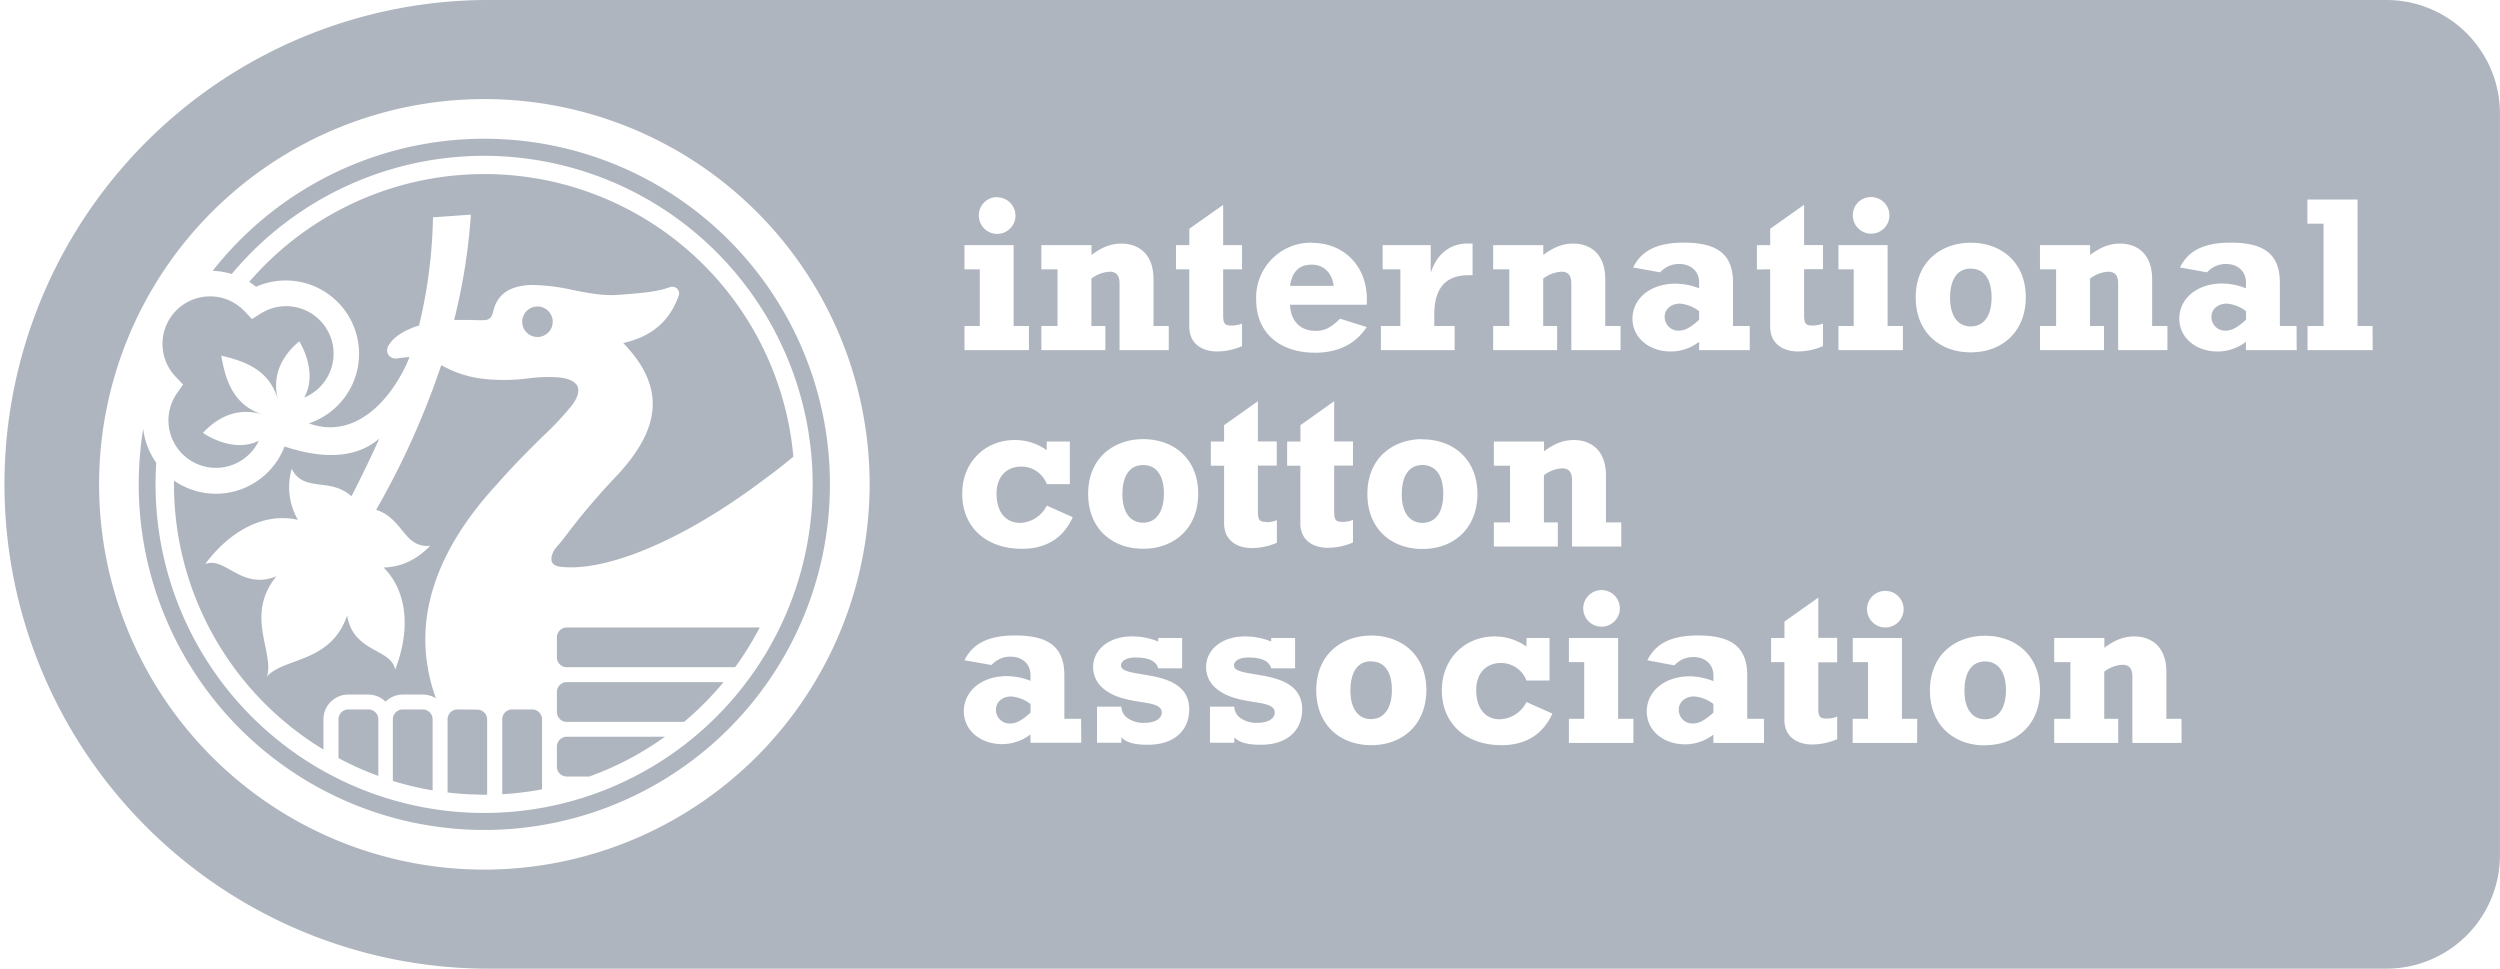 <svg data-name="Layer 1" xmlns="http://www.w3.org/2000/svg" viewBox="0 0 598.22 231.79"><path d="M83.32 169.76a2.37 2.37 0 0 0-2.32 2.37v9.27a73.44 73.44 0 0 0 9.53 4.27v-13.54a2.38 2.38 0 0 0-2.37-2.37zm39.23 0a2.37 2.37 0 0 0-2.37 2.37v17.92a76.18 76.18 0 0 0 9.52-1.17v-16.75a2.37 2.37 0 0 0-2.37-2.37zm-13.08 0a2.38 2.38 0 0 0-2.37 2.37v17.51h.1q1 .12 2 .21c.78.07 1.57.13 2.36.18l1.18.06c1 0 2.06.07 3.09.08h.74v-18a2.37 2.37 0 0 0-2.37-2.37zm-13.07 0a2.37 2.37 0 0 0-2.4 2.37v14.73a73.32 73.32 0 0 0 9.52 2.27v-17a2.37 2.37 0 0 0-2.37-2.37zM132.26 77a3.65 3.65 0 1 0-3.65 3.64 3.64 3.64 0 0 0 3.65-3.64zm141.25 34.29c-3.18 0-4.93 2.55-4.93 7 0 4.24 1.85 6.78 4.93 6.78s5-2.54 5-6.94-1.82-6.85-5-6.85zm-35.19 58.5a3.25 3.25 0 0 0 3.28 3.34c1.59 0 2.86-.69 5-2.6v-2.06a8.79 8.79 0 0 0-4.61-1.81c-2.14-.01-3.67 1.34-3.67 3.12zM115.89 33.2a82.61 82.61 0 0 0-65 31.61 17.27 17.27 0 0 1 4.56.76 78.62 78.62 0 1 1-18.23 50.33c0-1.73.06-3.45.17-5.15a17.56 17.56 0 0 1-3.12-8.15 82.7 82.7 0 1 0 81.62-69.4zM43.81 92l-1.45 2.08a11.36 11.36 0 0 0 17.13 14.75 11.21 11.21 0 0 0 2.45-3.38c-4.56 2.33-10 .37-13.38-1.86 2.32-2.48 7.22-6.65 14.37-4.36-7.64-2.44-9.06-9.15-10-14.13 4.94 1.2 11.55 3 13.61 10.72-1.94-7.28 2.46-11.96 5.07-14.15 2.06 3.45 3.73 9 1.17 13.46a11.19 11.19 0 0 0 3.51-2.27A11.36 11.36 0 0 0 62.43 75l-2.14 1.35-1.78-1.88A11.36 11.36 0 0 0 42 90.11zM137 96.82c1.25-1.74 1.67-3.3 1.19-4.38s-2-1.86-4.33-2.12a35.85 35.85 0 0 0-7.43.22 45.46 45.46 0 0 1-11.07.08 26.16 26.16 0 0 1-8.58-2.62c-.42-.23-.82-.43-1.2-.62A192.2 192.2 0 0 1 90 122c6.47 2 6.61 9.2 12.94 8.6-4.06 4.17-8 5.1-11.14 5.2 6.24 6.33 6.08 16 2.75 24.43-.92-5.11-10-4-11.49-12.95-3.88 11.43-15.14 10-19.17 14.6 1.8-5.86-5.38-14.65 2.27-24-8.38 3.47-12.24-4.82-17.06-2.91 5.38-7.28 13.52-12.53 22.19-10.58a15.63 15.63 0 0 1-1.48-12.2c2.87 5.75 9.18 1.92 14.29 6.57 2.42-4.74 4.65-9.32 6.67-13.81-5.49 4.69-13.27 5-22.69 1.89A17.57 17.57 0 0 1 41.63 115v.94a74.23 74.23 0 0 0 35.77 63.42v-7.23a5.93 5.93 0 0 1 5.92-5.93h4.79a5.89 5.89 0 0 1 4.14 1.7 5.9 5.9 0 0 1 4.15-1.7h4.78a5.94 5.94 0 0 1 3.14.91 41.45 41.45 0 0 1-2.5-12.22c-.62-13 5.21-26.2 17.32-39.26 3.74-4.27 7.45-7.95 10.72-11.19a73.87 73.87 0 0 0 7.14-7.62zm203.36 28.29c3.18 0 5-2.54 5-6.94s-1.8-6.89-5-6.89-4.93 2.55-4.93 7c-.02 4.29 1.84 6.83 4.91 6.83zm-167.21 38.11h-37.52a2.37 2.37 0 0 0-2.37 2.37v4.78a2.37 2.37 0 0 0 2.37 2.37h28.06a75.29 75.29 0 0 0 9.46-9.52zm298.41-85.11c3.17 0 5-2.54 5-6.94s-1.81-6.89-5-6.89-4.93 2.55-4.93 7c0 4.29 1.85 6.83 4.93 6.83zM313.84 63.33c-2.92 0-4.67 1.64-5.14 5.08h10.44c-.43-3.17-2.39-5.08-5.3-5.08zm-124 45.91A74.24 74.24 0 0 0 59.63 67.46c.56.36 1.11.74 1.64 1.16a17.54 17.54 0 1 1 12.64 32.68C85.13 105.4 94 95.34 98 85.46c-.83 0-1.71.14-2.74.27a2.25 2.25 0 0 1-2.33-.8 2.19 2.19 0 0 1 .13-2.38c1-1.74 3.45-3.5 7.21-4.66A119.05 119.05 0 0 0 103.61 52l9.06-.64a141.38 141.38 0 0 1-4 25.2h3.42c.48 0 2.16.07 3.27.06 1.62 0 2.24-.33 2.68-2.21 1-4.07 4-6.11 9.3-6.22a47.09 47.09 0 0 1 9.72 1.21c3.52.69 7.15 1.41 10.56 1.17 5.68-.39 9.64-.73 12.72-1.87a1.62 1.62 0 0 1 2.09 2c-2.2 6.16-6.39 9.77-13.19 11.36a.07.07 0 0 0-.06 0 .07.07 0 0 0 0 .07c9.8 10.2 9.34 19.94-1.49 31.59a162.66 162.66 0 0 0-12.15 14.27c-.84 1.1-1.45 1.9-2.1 2.6-1.17 1.24-1.74 2.79-1.4 3.78.22.66.89 1.08 2 1.25 11.27 1.32 29.94-6.65 48.69-20.81q3.67-2.64 7.14-5.57zm138.22 49c-3.17 0-4.92 2.55-4.92 7.05 0 4.24 1.85 6.78 4.92 6.78s5-2.54 5-6.94-1.78-6.85-4.97-6.85zm-194.8 20.42v4.79a2.37 2.37 0 0 0 2.37 2.37H141a74.28 74.28 0 0 0 18.12-9.53h-23.49a2.38 2.38 0 0 0-2.37 2.37zm48.54-28.52h-46.17a2.37 2.37 0 0 0-2.37 2.37v4.79a2.37 2.37 0 0 0 2.37 2.36h40.27a74.83 74.83 0 0 0 5.9-9.52zm219.91 19.64a3.25 3.25 0 0 0 3.29 3.34c1.59 0 2.86-.69 5-2.6v-2.06a8.79 8.79 0 0 0-4.61-1.81c-2.14 0-3.68 1.35-3.68 3.13zm4.87-93.26v-2.06a8.79 8.79 0 0 0-4.58-1.81c-2.12 0-3.66 1.33-3.66 3.13a3.25 3.25 0 0 0 3.29 3.34c1.56 0 2.83-.69 4.95-2.6zM475 158.28c-3.18 0-4.93 2.55-4.93 7.05 0 4.24 1.85 6.78 4.93 6.78s5-2.54 5-6.94-1.87-6.89-5-6.89zM571.05 0H115.89a115.9 115.9 0 0 0 0 231.79h455.16a27.19 27.19 0 0 0 27.16-27.17V27.17A27.19 27.19 0 0 0 571.05 0zm-82.9 78H492V64.44h-3.86v-5.78h12V61c2.6-1.91 4.67-2.71 7.21-2.71 3.34 0 7.63 1.81 7.63 8.54V78h3.66v5.78h-11.79V67.83c0-2-.85-2.81-2.33-2.81a7.85 7.85 0 0 0-4.4 1.65V78h3.34v5.78h-15.31zm-16.59-19.92c7.31 0 13.19 4.66 13.19 13.09 0 7.9-5.35 13.14-13.19 13.14-7.42 0-13.15-4.82-13.15-13.14 0-8.8 6.36-13.09 13.15-13.09zm-23.85-10.92a4.38 4.38 0 1 1-4.35 4.35 4.3 4.3 0 0 1 4.35-4.35zM357.29 78h3.87V64.44h-3.87v-5.78h12V61c2.59-1.91 4.66-2.71 7.2-2.71 3.34 0 7.63 1.81 7.63 8.54V78h3.66v5.78H376V67.83c0-2-.85-2.81-2.33-2.81a7.83 7.83 0 0 0-4.4 1.65V78h3.33v5.78h-15.31zm-26.86 0h4.66V64.44h-4.24v-5.78h11.5V65h.11c1.48-4.34 4.61-6.73 8.74-6.73h1.17v7.58h-.95c-6.47 0-8.22 4.35-8.22 9.44V78h4.88v5.78h-17.65zm9.91 27.13c7.31 0 13.19 4.66 13.19 13.09 0 7.9-5.35 13.14-13.19 13.14-7.42 0-13.14-4.82-13.14-13.14 0-8.85 6.36-13.14 13.14-13.14zm-26.24-47c7.53 0 13.57 5.78 12.93 14.79H308.7c.05 2.86 1.59 6.25 6.14 6.25 2.12 0 3.5-.69 5.83-2.91l6.36 2c-2.59 4-6.83 6.14-12.29 6.14-8.69 0-14.15-4.87-14.15-12.66a13.1 13.1 0 0 1 13.51-13.66zm-11 66.82a6.42 6.42 0 0 0 2.44-.48v5.41a15.4 15.4 0 0 1-6 1.27c-3.18 0-6.63-1.53-6.63-6v-13.71h-3.17v-5.78h3.17v-3.92L301 96v9.64h4.51v5.78H301v10.87c0 2.19.38 2.61 2.08 2.61zm-21.7-66.29h3.19v-3.92l8.1-5.72v9.64h4.51v5.78h-4.51v10.87c0 2.17.37 2.59 2.07 2.59a6.39 6.39 0 0 0 2.44-.48v5.41a15.4 15.4 0 0 1-6 1.27c-3.18 0-6.62-1.53-6.62-6V64.44h-3.18zM249.18 78h3.87V64.44h-3.87v-5.78h12V61c2.59-1.91 4.66-2.71 7.2-2.71 3.34 0 7.64 1.81 7.64 8.54V78h3.65v5.78h-11.78V67.83c0-2-.85-2.81-2.33-2.81a7.83 7.83 0 0 0-4.4 1.65V78h3.34v5.78h-15.32zm-10.6-30.79a4.38 4.38 0 1 1-4.35 4.35 4.35 4.35 0 0 1 4.35-4.4zM230.79 78h3.66V64.44h-3.66v-5.78h11.76V78h3.66v5.78h-15.42zm-114.9 130.09a92.19 92.19 0 1 1 92.2-92.19 92.3 92.3 0 0 1-92.2 92.19zm127-102.8a13 13 0 0 1 7.58 2.44v-2.07H256v10.18h-5.51a6.5 6.5 0 0 0-6.15-4.19c-3.6 0-5.88 2.55-5.88 6.47 0 4.34 2.12 7 5.67 7a7.45 7.45 0 0 0 6.36-4.13l6.2 2.76c-2.23 5-6.36 7.57-12.13 7.57-8.64 0-14.31-5.19-14.31-13.14-.04-7.43 5.31-12.89 12.62-12.89zm15.85 72.44h-12.16v-2a11.07 11.07 0 0 1-6.78 2.33c-5.25 0-9.17-3.34-9.17-7.84 0-4.88 4.29-8.43 10.28-8.43a15.4 15.4 0 0 1 5.67 1.12v-1.38c0-2.6-1.91-4.4-4.77-4.4a6 6 0 0 0-4.55 2l-6.47-1.13c2-4.08 5.83-5.94 12.13-5.94 8.22 0 11.77 2.92 11.77 9.59V172h4zm15.95.48c-3.6 0-5.19-.64-6.36-1.75v1.27h-5.83v-8.64h5.83a3.38 3.38 0 0 0 1.59 2.81 6.56 6.56 0 0 0 4 1.06c2.44 0 4.08-1 4.08-2.44 0-3.65-9.49-1.21-14.58-6.3a6.58 6.58 0 0 1-1.85-4.56c0-4.29 3.87-7.37 9.27-7.37a16.43 16.43 0 0 1 6.31 1.22v-.85h5.72v7.27h-5.72c-.48-1.75-2.28-2.6-5.46-2.6-2.12 0-3.44.79-3.44 1.91 0 3.49 16.32.16 16.32 10.54-.04 4.88-3.43 8.43-9.9 8.43zm-1.16-46.9c-7.42 0-13.15-4.82-13.15-13.14 0-8.8 6.36-13.09 13.15-13.09 7.31 0 13.19 4.66 13.19 13.09-.02 7.9-5.37 13.14-13.21 13.14zm28.19 46.9c-3.6 0-5.19-.64-6.36-1.75v1.27h-5.83v-8.64h5.83a3.38 3.38 0 0 0 1.59 2.81 6.56 6.56 0 0 0 4 1.06c2.43 0 4.08-1 4.08-2.44 0-3.65-9.49-1.21-14.57-6.3a6.54 6.54 0 0 1-1.86-4.56c0-4.29 3.87-7.37 9.27-7.37a16.43 16.43 0 0 1 6.31 1.22v-.85h5.72v7.27h-5.72c-.48-1.75-2.28-2.6-5.46-2.6-2.12 0-3.44.79-3.44 1.91 0 3.49 16.32.16 16.32 10.54-.04 4.88-3.43 8.43-9.9 8.43zm9.44-53.1v-13.67H308v-5.78h3.18v-3.92l8.07-5.74v9.64h4.5v5.78h-4.5v10.87c0 2.17.37 2.59 2.06 2.59a6.39 6.39 0 0 0 2.44-.48v5.41a15.36 15.36 0 0 1-6 1.27c-3.17.02-6.61-1.51-6.61-5.97zm16.95 53.2c-7.41 0-13.14-4.82-13.14-13.14 0-8.79 6.36-13.09 13.14-13.09 7.32 0 13.2 4.67 13.2 13.09-.02 7.9-5.37 13.14-13.22 13.14zm31.22 0c-8.64 0-14.31-5.19-14.31-13.14 0-7.42 5.36-12.88 12.67-12.88a13.07 13.07 0 0 1 7.58 2.44v-2.07h5.51v10.18h-5.51a6.5 6.5 0 0 0-6.15-4.19c-3.6 0-5.88 2.55-5.88 6.47 0 4.34 2.12 7 5.67 7a7.45 7.45 0 0 0 6.36-4.13l6.2 2.76c-2.25 4.97-6.38 7.56-12.16 7.56zM372.77 125v5.78h-15.31V125h3.87v-13.56h-3.87v-5.78h12V108c2.59-1.91 4.66-2.71 7.2-2.71 3.34 0 7.63 1.81 7.63 8.54V125h3.66v5.78h-11.78v-15.9c0-2-.85-2.81-2.34-2.81a7.83 7.83 0 0 0-4.39 1.65V125zm14.84 20.56a4.39 4.39 0 0 1-4.4 4.4 4.38 4.38 0 1 1 4.4-4.4zm3.24 32.22h-15.43V172h3.66v-13.56h-3.66v-5.78h11.77V172h3.66zm-.22-101.47c0-4.88 4.29-8.43 10.28-8.43a15.44 15.44 0 0 1 5.67 1.12v-1.43c0-2.6-1.91-4.4-4.77-4.4a6 6 0 0 0-4.56 2L390.79 64c2-4.08 5.82-5.94 12.13-5.94 8.21 0 11.77 2.92 11.77 9.59V78h4v5.78h-12.11v-2a11.09 11.09 0 0 1-6.78 2.33c-5.25-.01-9.17-3.35-9.17-7.85zm31.48 101.47H410v-2a11.09 11.09 0 0 1-6.78 2.33c-5.25 0-9.17-3.34-9.17-7.84 0-4.88 4.29-8.43 10.28-8.43A15.44 15.44 0 0 1 410 163v-1.38c0-2.6-1.91-4.4-4.77-4.4a6 6 0 0 0-4.56 2l-6.48-1.22c2-4.08 5.83-5.94 12.13-5.94 8.22 0 11.77 2.92 11.77 9.59V172h4zm-1.7-113.29v-5.83h3.18v-3.92L431.7 49v9.64h4.51v5.78h-4.51v10.89c0 2.17.37 2.59 2.07 2.59a6.46 6.46 0 0 0 2.44-.48v5.41a15.4 15.4 0 0 1-6 1.27c-3.18 0-6.63-1.53-6.63-6V64.44zm19.2 94h-4.51v10.87c0 2.17.37 2.59 2.07 2.59a6.42 6.42 0 0 0 2.44-.48v5.41a15.4 15.4 0 0 1-6 1.27c-3.18 0-6.63-1.53-6.63-6v-13.71h-3.18v-5.78h3.2v-3.92l8.1-5.74v9.64h4.51zm.31-80.49h3.65V64.44h-3.65v-5.78h11.76V78h3.66v5.78h-15.42zm15.59 67.56a4.38 4.38 0 1 1-8.75 0 4.38 4.38 0 0 1 8.75 0zm3.23 32.22h-15.42V172H447v-13.56h-3.65v-5.78h11.76V172h3.66zm16.22.58c-7.42 0-13.15-4.82-13.15-13.14 0-8.79 6.36-13.09 13.15-13.09 7.31 0 13.19 4.67 13.19 13.09 0 7.85-5.35 13.09-13.15 13.09zm47.06-.58h-11.77v-15.9c0-2-.85-2.81-2.33-2.81a7.85 7.85 0 0 0-4.4 1.65V172h3.34v5.78h-15.31V172h3.87v-13.56h-3.87v-5.78h12V155c2.6-1.91 4.67-2.71 7.21-2.71 3.34 0 7.63 1.81 7.63 8.54V172H522zm27.55-94h-12.14v-2a11.07 11.07 0 0 1-6.78 2.33c-5.25 0-9.17-3.34-9.17-7.84 0-4.88 4.3-8.43 10.28-8.43a15.4 15.4 0 0 1 5.67 1.16v-1.43c0-2.6-1.9-4.4-4.76-4.4a6 6 0 0 0-4.56 2L521.64 64c2-4.08 5.83-5.94 12.14-5.94 8.21 0 11.76 2.92 11.76 9.59V78h4zm18.18 0h-15.58V78H556V53.52h-3.87v-5.77h12V78h3.6zm-38.58-8a3.25 3.25 0 0 0 3.28 3.34c1.59 0 2.86-.69 5-2.6v-2.06a8.79 8.79 0 0 0-4.61-1.81c-2.14 0-3.67 1.35-3.67 3.13z" fill="#aeb5be"/></svg>